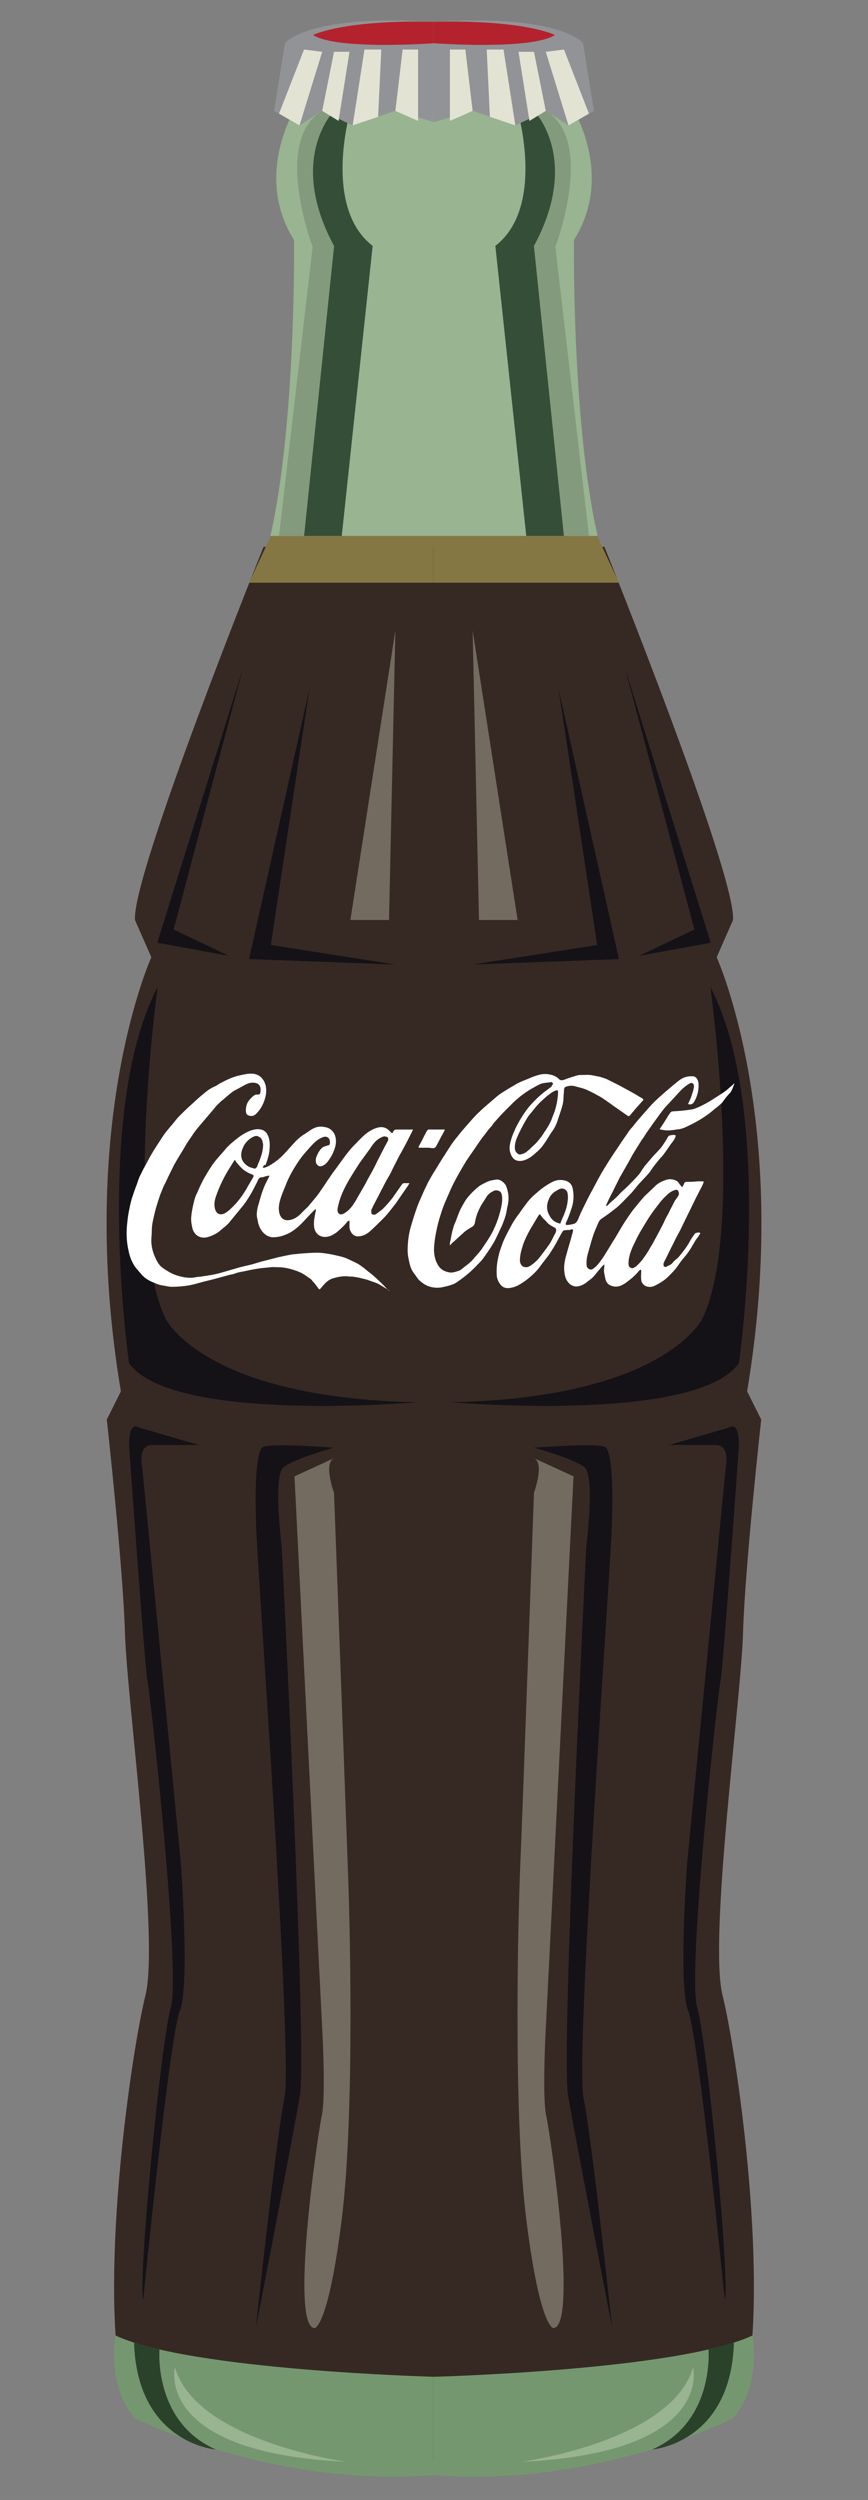 <?xml version="1.0" encoding="utf-8"?>
<!-- Generator: Adobe Illustrator 19.0.0, SVG Export Plug-In . SVG Version: 6.00 Build 0)  -->
<!DOCTYPE svg PUBLIC "-//W3C//DTD SVG 1.1//EN" "http://www.w3.org/Graphics/SVG/1.1/DTD/svg11.dtd">
<svg version="1.1" id="Layer_1" xmlns="http://www.w3.org/2000/svg" xmlns:xlink="http://www.w3.org/1999/xlink" x="0px" y="0px"
	 viewBox="-210 122 191 550" style="enable-background:new -210 122 191 550;" xml:space="preserve">
<rect x="-210" y="122" width="191" height="550" fill="#808080" stroke="none"/>
<style type="text/css">
	.st0{fill:#362923;}
	.st1{fill:#75976F;}
	.st2{fill:#847743;}
	.st3{fill:#141217;}
	.st4{fill:#736B60;}
	.st5{fill:#2A4229;}
	.st6{fill:#98B491;}
	.st7{fill:#354E38;}
	.st8{fill:#839A7C;}
	.st9{fill:#929397;}
	.st10{fill:#B3222D;}
	.st11{fill:#E3E3D4;}
	.st12{fill:#FFFFFF;}
</style>
<g>
	<g>
		<path class="st0" d="M-114.3,663.4V242.3H-152c0,0-29,72-28.3,82.1l3.6,8.2c0,0-16.6,36.5-6.7,95.5l-3.1,6.2c0,0,3.6,32.6,4,47
			c0.4,14.4,7.6,67.2,4.5,79.7c-3.1,12.5-9.9,59.5-5.4,84.9C-183.5,645.9-150.2,665.6-114.3,663.4z"/>
		<path class="st1" d="M-114.3,644.9c0,0-54-1.4-70.3-9.1c0,0-2,11,4.3,18.2c0,0,29.9,15.4,66,12.5V644.9z"/>
		<polygon class="st2" points="-114.3,239.9 -114.3,250.2 -155.2,250.2 -150.4,239.9 		"/>
		<polygon class="st3" points="-123,334.2 -155.2,333 -141.9,273.5 -150.4,329.9 		"/>
		<polygon class="st3" points="-159.6,332.3 -175.4,329.4 -156.5,268.9 -171.8,326.5 		"/>
		<path class="st3" d="M-136.5,440.5c0,0-15-1.2-15.9,0c-0.9,1.2-1.8,6.2-1.1,20.2c0.7,13.9,7.9,114.2,6.1,122.8
			c-1.8,8.6-6.3,50.6-6.3,50.6s8.1-41.7,9.7-51.1c1.6-9.4-4-120.7-4-120.7s-2-15.6,0.4-17.5C-145.3,442.9-136.5,440.5-136.5,440.5z"
			/>
		<path class="st3" d="M-165.9,440l-13.7-4c0,0-2-1.5-2,4c0,0,3.4,48,4,51.4c0.7,3.4,7.4,64.3,5.2,72.2c-2.2,7.9-7.2,58.8-6.1,64.5
			c0,0,5.8-58.3,8.1-63.8c2.2-5.5,0.2-32.4,0.2-32.4l-8.5-87.1c0,0-1.1-4.9,2.2-4.9H-165.9z"/>
		<path class="st4" d="M-136.5,442.8l-8.7,4l6,119.5c0,0,1,16.6,0,21.2c-1,4.7-7,46.2-1.6,46.7c0,0,3,0.1,6-24
			c3-24.1,1.7-69.3,1.3-78.2c-0.3-8.9-3-81.6-3-81.6S-138.9,443.9-136.5,442.8z"/>
		<polygon class="st4" points="-123,260.7 -132.9,324.4 -124.4,324.4 		"/>
		<path class="st3" d="M-118.3,430.5c0,0-53.9,4.7-63.3-8.6c0,0-8-55.4,6.3-82.8c0,0-7.4,53.3,1.6,72.7
			C-173.8,411.8-165.8,429.5-118.3,430.5z"/>
		<path class="st5" d="M-174.9,638.9c0,0-1.4,15.9,12.4,22c0,0-17.3-1.3-18-23.5L-174.9,638.9z"/>
		<path class="st6" d="M-171.5,642.8c0,0-4.8,18.8,37.7,20.8C-133.8,663.6-166.9,659.1-171.5,642.8z"/>
		<path class="st6" d="M-114.3,239.9v-93.5h-31c0,0-8.8,14.4,0,28.4c0,0,0.5,40-5.2,65.1H-114.3z"/>
		<path class="st7" d="M-143.1,239.9l6.6-63.8c0,0-11.8-16.7,0-29.7h3.6c0,0-6.2,21.1,4.9,29.7l-6.8,63.8H-143.1z"/>
		<path class="st8" d="M-148.6,239.9l7.4-63.6c0,0-8.9-23.4,2.1-29.9h2.6c0,0-10.4,10.4,0,29.7l-6.6,63.8H-148.6z"/>
		<path class="st9" d="M-114.3,126.8v22.1l-8.8-2.5l-9.3,3.2l-6.7-3.2l-5,3.2l-5.6-3.2l2.4-14.9C-147.3,131.5-142.4,125-114.3,126.8
			z"/>
		<path class="st10" d="M-114.3,131.5c0,0-21.6,1.6-26.8-1.8c0,0,6.6-3.4,26.8-2.9V131.5z"/>
		<polygon class="st11" points="-123,146.4 -121.4,132.9 -118,132.9 -118,148.6 		"/>
		<polygon class="st11" points="-132.4,149.6 -129.8,132.9 -126.1,132.9 -126.8,147.7 		"/>
		<polygon class="st11" points="-139.1,146.4 -136.5,133.4 -133.1,133.4 -135.5,148.6 		"/>
		<polygon class="st11" points="-144.1,149.6 -148.6,147 -143.1,132.9 -139.1,133.4 		"/>
	</g>
	<path class="st0" d="M-114.7,663.4V242.3H-77c0,0,29,72,28.3,82.1l-3.6,8.2c0,0,16.6,36.5,6.7,95.5l3.1,6.2c0,0-3.6,32.6-4,47
		c-0.4,14.4-7.6,67.2-4.5,79.7c3.1,12.5,9.9,59.5,5.4,84.9C-45.5,645.9-78.8,665.6-114.7,663.4z"/>
	<path class="st1" d="M-114.7,644.9c0,0,54-1.4,70.3-9.1c0,0,2,11-4.3,18.2c0,0-29.9,15.4-66,12.5V644.9z"/>
	<polygon class="st2" points="-114.7,239.9 -114.7,250.2 -73.8,250.2 -78.6,239.9 	"/>
	<polygon class="st3" points="-106,334.2 -73.8,333 -87.1,273.5 -78.6,329.9 	"/>
	<polygon class="st3" points="-69.4,332.3 -53.6,329.4 -72.5,268.9 -57.2,326.5 	"/>
	<path class="st3" d="M-92.5,440.5c0,0,15-1.2,15.9,0c0.9,1.2,1.8,6.2,1.1,20.2s-7.9,114.2-6.1,122.8s6.3,50.6,6.3,50.6
		s-8.1-41.7-9.7-51.1c-1.6-9.4,4-120.7,4-120.7s2-15.6-0.4-17.5C-83.7,442.9-92.5,440.5-92.5,440.5z"/>
	<path class="st3" d="M-63.1,440l13.7-4c0,0,2-1.5,2,4c0,0-3.4,48-4,51.4c-0.7,3.4-7.4,64.3-5.2,72.2c2.2,7.9,7.2,58.8,6.1,64.5
		c0,0-5.8-58.3-8.1-63.8c-2.2-5.5-0.2-32.4-0.2-32.4l8.5-87.1c0,0,1.1-4.9-2.2-4.9H-63.1z"/>
	<path class="st4" d="M-92.5,442.8l8.7,4l-6,119.5c0,0-1,16.6,0,21.2s7,46.2,1.6,46.7c0,0-3,0.1-6-24c-3-24.1-1.7-69.3-1.3-78.2
		s3-81.6,3-81.6S-90.1,443.9-92.5,442.8z"/>
	<polygon class="st4" points="-106,260.7 -96.1,324.4 -104.6,324.4 	"/>
	<path class="st3" d="M-110.7,430.5c0,0,53.9,4.7,63.3-8.6c0,0,8-55.4-6.3-82.8c0,0,7.4,53.3-1.6,72.7
		C-55.2,411.8-63.2,429.5-110.7,430.5z"/>
	<g id="bOjIZk.tif_3_">
		<g>
			<path class="st12" d="M-61.3,371.8c-0.1,0.6-0.4,1-0.7,1.4c-0.7,0.9-1.3,1.9-2,2.8c-0.2,0.3-0.5,0.6-0.8,0.9
				c-0.7,0.9-1.5,1.8-2.1,2.8c-1,1.3-2.2,2.3-3.2,3.6c-0.4,0.5-0.8,1-1.2,1.4c-0.9,0.9-1.8,1.9-2.8,2.8c-1.1,0.9-2.3,1.8-3.5,2.6
				c-0.5,0.3-0.7,0.8-0.9,1.3c-0.4,0.9-0.8,1.8-1.1,2.8c-0.4,1.2-0.7,2.5-1.1,3.8c-0.2,0.8-0.3,1.7-0.2,2.5c0.1,0.6,0.8,1,1.3,0.7
				c1-0.6,1.7-1.7,2.4-2.7c0.9-1.4,1.7-2.8,2.6-4.2c0.7-1.2,1.4-2.4,2.1-3.5c0.6-0.9,1.2-1.8,1.8-2.6c0.8-1,1.6-2,2.5-3
				c0.7-0.7,1.4-1.3,2.1-2c0.1-0.1,0.2-0.1,0.2-0.2c0.7-0.7,1.5-1.1,2.4-1.4c0.8-0.3,1.6-0.2,2.4,0.2c0.3,0.2,0.5,0.5,0.7,0.8
				c0.2,0.2,0.3,0.4,0.5,0.6c0.2-0.3,0.3-0.5,0.4-0.7c0.1-0.4,0.3-0.5,0.7-0.5c0.8,0,1.5,0,2.3-0.1c0.4,0,0.7,0,1.1,0
				c0.2,0,0.3,0,0.2,0.3c-0.2,0.4-0.3,0.8-0.5,1.1c-0.4,0.7-0.7,1.4-1.1,2.1c-0.4,0.9-0.9,1.8-1.3,2.7c-0.2,0.4-0.4,0.8-0.6,1.2
				c-0.6,1.2-1.1,2.3-1.7,3.5c-0.5,0.9-1,1.8-1.4,2.7c-0.7,1.3-1.3,2.7-2,4c-0.1,0.2-0.2,0.4-0.2,0.6c0,0.2,0,0.4,0.1,0.5
				c0.1,0.1,0.4,0.2,0.5,0.1c0.5-0.3,1.1-0.4,1.5-1c0.3-0.4,0.8-0.7,1.2-1.1c0.9-1.1,1.8-2.2,2.5-3.5c0.3-0.6,0.7-1.1,1.1-1.7
				c0.2-0.2,0.9-0.3,1.1-0.2c0.1,0.1,0.1,0.3,0,0.3c-0.3,0.5-0.6,0.9-0.9,1.3c-0.2,0.3-0.4,0.7-0.6,1c-0.6,1.1-1.3,2.1-2.1,3
				c-0.6,0.7-1.1,1.5-1.7,2.3c-0.5,0.6-1.1,1.2-1.7,1.8c-0.9,0.9-2,1.5-3,2c-0.6,0.3-1.4,0.3-2,0c-0.5-0.3-0.9-0.8-0.9-1.4
				c-0.1-0.6,0-1.2,0-1.8c0-0.1,0-0.2-0.1-0.4c-0.2,0.1-0.3,0.2-0.4,0.3c-0.9,1.1-1.9,1.9-3,2.7c-0.9,0.6-1.9,1-3,0.6
				c-0.7-0.2-1.2-0.7-1.4-1.6c-0.1-0.6-0.3-1.2-0.3-1.8c0-0.4,0.1-0.8,0.1-1.2c0,0-0.1-0.1-0.1-0.1c-0.2,0.2-0.3,0.3-0.5,0.5
				c-0.5,0.6-1,1.2-1.5,1.8c-0.5,0.7-1.2,1.1-1.8,1.6c-0.6,0.5-1.3,0.8-2,0.9c-0.6,0.1-1.2-0.1-1.7-0.5c-0.8-0.7-1.1-1.6-1.2-2.6
				c-0.2-1.4,0.1-2.8,0.5-4.1c0.3-1.2,0.7-2.4,1-3.5c0.1-0.5,0.3-1,0.4-1.5c0-0.1,0-0.2-0.1-0.3c0-0.1-0.2-0.1-0.3,0
				c-0.2,0-0.3,0.1-0.4,0.1c-0.4,0-0.8,0-1.2,0.1c-0.2,0-0.3,0.2-0.4,0.4c-0.8,1.3-1.4,2.7-2.3,4c-0.7,1.2-1.6,2.2-2.4,3.3
				c-0.9,1.3-2,2.3-3.3,3.3c-1,0.7-2,1.4-3.2,1.6c-0.9,0.2-1.7,0.1-2.3-0.6c-0.5-0.6-0.9-1.4-0.9-2.3c-0.1-1.8,0.2-3.5,0.7-5.2
				c0.3-0.8,0.5-1.5,0.8-2.2c0.4-0.9,0.9-1.9,1.4-2.8c0.3-0.6,0.6-1.1,0.9-1.6c0.4-0.6,0.8-1.2,1.2-1.7c0.6-0.9,1.3-1.8,1.9-2.6
				c0.5-0.6,1.1-1.2,1.7-1.7c1.1-1,2.2-1.8,3.5-2.5c0.6-0.3,1.2-0.5,1.8-0.5c0.7,0,1.5,0.1,2.1,0.6c0.5,0.4,0.7,1,0.8,1.7
				c0.2,1.4,0.1,2.8-0.4,4.1c-0.2,0.7-0.5,1.5-0.8,2.2c-0.1,0.3-0.3,0.6-0.4,0.9c-0.1,0.2,0,0.4,0.2,0.4c0.5,0,0.9-0.1,1.4-0.2
				c0.5-0.1,0.8-0.4,1.1-1c0.4-1.1,0.9-2.1,1.4-3.1c0.8-1.7,1.7-3.3,2.6-5c0.7-1.4,1.5-2.7,2.3-4c0.8-1.3,1.6-2.5,2.5-3.8
				c0.7-1.1,1.4-2.1,2.1-3.1c0.3-0.5,0.7-1,1.1-1.4c0.6-0.8,1.2-1.5,1.9-2.3c0.9-1,1.8-2.1,2.8-3.1c1.2-1.2,2.4-2.2,3.7-3.3
				c0.7-0.6,1.4-1.2,2.1-1.7c0.9-0.6,1.9-0.8,2.9-0.7c0.6,0.1,1,0.7,1.1,1.5c0.1,1.4-0.2,2.8-0.9,4c-0.3,0.6-0.8,0.8-1.4,0.6
				c0.2-0.5,0.5-1,0.7-1.6c0.2-0.7,0.5-1.4,0.6-2.2c0.1-0.7-0.5-1.1-1-0.7c-0.7,0.4-1.3,0.9-1.9,1.5c-1.2,1.3-2.4,2.6-3.6,3.9
				c-0.8,1-1.5,2-2.3,3.1c-0.6,0.8-1.1,1.6-1.7,2.4c-0.3,0.5-0.6,1-1,1.5c-0.6,1-1.2,1.9-1.8,2.9c-0.5,0.8-0.9,1.7-1.4,2.5
				c-0.5,0.9-1.1,1.9-1.6,2.8c-0.4,0.8-0.8,1.6-1.2,2.4c-0.4,0.9-0.9,1.7-1.3,2.6c-0.2,0.4-0.4,0.9-0.6,1.3c0.5,0,0.7-0.5,1.1-0.8
				c0.7-0.6,1.4-1.2,2-1.9c0.6-0.6,1.2-1.1,1.8-1.7c0.7-0.7,1.5-1.5,2.2-2.3c0.5-0.5,0.8-1.2,1.3-1.8c0-0.1,0.1-0.1,0.1-0.2
				c0.6-0.7,1.2-1.4,1.8-2.1c0.6-0.7,1.4-1.4,2-2.2c0.5-0.7,1-1.5,1.4-2.2c0.1-0.2,0.3-0.3,0.4-0.3
				C-62.1,371.7-61.7,371.6-61.3,371.8z M-60.6,384.8c0-0.8-0.3-1.2-0.8-1c-0.5,0.1-1,0.4-1.4,0.7c-0.8,0.7-1.5,1.4-2.1,2.2
				c-0.7,0.9-1.4,1.8-2,2.7c-0.6,0.9-1.2,1.9-1.8,2.9c-0.6,1-1.1,1.9-1.6,3c-0.7,1.4-1.3,2.8-1.4,4.4c0,0.4,0,0.8,0.2,1
				c0.3,0.3,0.6,0.4,1,0.2c0.3-0.2,0.5-0.3,0.7-0.5c0.5-0.5,1-1,1.4-1.6c0.5-0.7,1-1.4,1.4-2.2c0.4-0.6,0.8-1.3,1.1-1.9
				c0.6-1.1,1.2-2.2,1.7-3.2c0.2-0.4,0.4-0.8,0.6-1.3c0.4-0.7,0.8-1.4,1.1-2.1c0.4-0.7,0.7-1.4,1.1-2.1
				C-60.9,385.4-60.7,385-60.6,384.8z M-91.2,389.1c-0.1,0.1-0.2,0.2-0.3,0.3c-0.6,1-1.2,2-1.8,3c-0.7,1.3-1.4,2.6-1.8,4.1
				c-0.3,0.9-0.5,1.9-0.5,2.9c0.1,1.2,1.1,1.7,2.1,1.2c0.8-0.5,1.5-1.1,2.1-1.8c0.7-0.9,1.4-1.8,2.1-2.8c0.6-0.8,1-1.8,1.5-2.7
				c0.3-0.5,0.2-1.1-0.1-1.2c-0.8-0.4-1.5-0.8-2-1.5C-90.4,390.2-90.8,389.7-91.2,389.1z M-86.7,391.2c0.2-0.6,0.4-1.1,0.7-1.7
				c0.4-1,0.8-2.1,0.9-3.2c0.1-0.6,0.1-1.2,0-1.7c0-0.3-0.2-0.6-0.3-0.7c-0.3-0.3-0.7-0.5-1.2-0.4c-0.4,0.1-0.7,0.3-1,0.5
				c-0.8,0.4-1.4,1.1-1.7,2c-0.5,1.2-0.4,2.4,0.2,3.4C-88.6,390.4-87.8,391-86.7,391.2z"/>
			<path class="st12" d="M-152.2,378.9c0.3,0,0.5,0,0.7-0.1c0.8-0.3,1.5-0.8,2.2-1.3c1.4-1,2.5-2.4,3.7-3.7c0.8-0.9,1.7-1.8,2.8-2.4
				c0.6-0.4,1.2-0.9,1.9-1.2c0.6-0.3,1.3-0.4,2-0.3c0.7,0.1,1.2,0.2,1.8,0.7c0.6,0.5,0.9,1.2,1,2c0.1,0.9-0.1,1.7-0.4,2.5
				c-0.3,0.8-0.7,1.5-1.2,2.2c-0.4,0.6-1,1.2-1.8,1.3c-0.5,0-1-0.5-1-1.1c-0.1-0.8,0.3-1.4,0.6-2c0.3-0.5,0.6-0.9,1.1-1.2
				c0.3-0.1,0.6-0.2,0.9-0.3c0.4,0,0.5-0.3,0.5-0.6c0.1-1-0.7-1.6-1.6-1.2c-1.1,0.4-1.9,1.2-2.7,2.1c-1.2,1.3-2.3,2.6-3.2,4.1
				c-0.9,1.4-1.7,2.9-2.3,4.5c-0.4,1-0.8,1.9-1.1,2.9c-0.3,1-0.5,2.1-0.2,3.2c0.4,1.3,1.3,1.6,2.3,1.4c1.1-0.2,2-0.9,2.8-1.8
				c0.5-0.5,1-0.9,1.4-1.4c0.5-0.6,1-1.2,1.5-1.8c0.5-0.6,0.9-1.2,1.3-1.8c0.6-0.8,1.1-1.7,1.7-2.5c0.4-0.6,0.8-1.2,1.2-1.7
				c0.4-0.5,0.7-1,1.1-1.5c0.4-0.6,0.9-1.2,1.3-1.8c0.5-0.6,1-1.3,1.5-1.8c0.9-0.9,1.7-1.8,2.6-2.6c0.8-0.7,1.8-1.3,2.8-1.6
				c1.1-0.3,2-0.1,2.8,0.8c0.1,0.1,0.1,0.1,0.2,0.2c0.2,0.2,0.4,0.3,0.5-0.1c0.2-0.4,0.4-0.5,0.8-0.5c1.2,0,2.3,0,3.6,0
				c-0.2,0.4-0.4,0.8-0.6,1.2c-0.8,1.6-1.6,3.1-2.5,4.7c-0.6,1.2-1.3,2.5-1.9,3.8c-0.6,1-1.2,2.1-1.7,3.1c-0.5,0.9-0.9,1.8-1.4,2.7
				c-0.3,0.6-0.7,1.3-1,2c-0.1,0.1-0.1,0.3-0.1,0.4c0,0.2,0,0.6,0.1,0.7c0.2,0.1,0.6,0.2,0.8,0.1c0.6-0.4,1.1-0.8,1.6-1.2
				c0.8-0.8,1.5-1.6,2.2-2.5c0.7-1,1.4-2,2.1-3c0.1-0.1,0.2-0.2,0.4-0.2c0.3,0,0.7,0,1.2,0c-0.2,0.3-0.3,0.6-0.5,0.8
				c-0.7,1-1.3,1.9-2,2.9c-0.3,0.5-0.7,1-1.1,1.5c-0.7,0.9-1.3,1.7-2.1,2.5c-1,1-2,2-3,2.9c-0.8,0.7-1.7,1.1-2.7,1.1
				c-1,0-1.7-1-1.8-2c0-0.5,0-1,0-1.5c-0.1,0.1-0.4,0.1-0.5,0.3c-0.7,0.9-1.5,1.6-2.3,2.3c-0.7,0.5-1.4,0.9-2.2,1
				c-1.3,0.2-2.7-0.6-2.8-2.4c-0.1-1.2,0.2-2.3,0.4-3.4c0-0.1,0-0.2,0-0.2c0,0,0,0-0.1-0.1c-0.3,0.3-0.6,0.6-0.9,0.9
				c-0.9,0.9-1.7,1.9-2.7,2.8c-0.9,0.8-1.8,1.5-2.9,1.9c-0.9,0.4-1.9,0.6-2.9,0.6c-1.6-0.1-2.8-1.5-3.2-3.2
				c-0.1-0.6-0.3-1.2-0.3-1.8c0-0.5,0.1-1.1,0.2-1.6c0.4-1.3,0.7-2.6,1.2-3.9c0.3-0.9,0.8-1.8,1.2-2.6c0.1-0.1,0.1-0.3,0.2-0.5
				c-0.3,0.1-0.6,0.1-0.9,0.2c-0.3,0.1-0.5,0.2-0.8,0.2c-0.6,0-0.8,0.5-1,1c-0.5,1-1,2-1.6,3c-0.6,1-1.2,1.9-1.9,2.7
				c-0.9,1.1-1.8,2.2-2.7,3.3c-0.5,0.6-1.2,1.1-1.8,1.6c-0.6,0.6-1.4,1-2.1,1.3c-1,0.4-2,0.6-3,0c-0.6-0.4-1.1-1.1-1.2-1.9
				c-0.2-0.8-0.3-1.7-0.2-2.5c0.1-1,0.3-1.9,0.5-2.8c0.2-0.8,0.4-1.6,0.8-2.3c0.4-1,0.9-2,1.4-3c0.7-1.2,1.4-2.4,2.2-3.5
				c0.9-1.2,1.9-2.2,2.8-3.3c0.8-0.9,1.7-1.6,2.6-2.3c0.9-0.7,1.8-1.2,2.8-1.6c0.7-0.2,1.4-0.4,2.2-0.2c0.6,0.1,1.2,0.5,1.5,1.2
				c0.5,1,0.5,2.1,0.4,3.3c-0.1,1.2-0.5,2.3-0.9,3.4C-151.8,378.1-152,378.4-152.2,378.9z M-125.3,372c-0.5,0-0.9,0.3-1.3,0.5
				c-0.8,0.5-1.4,1.3-1.9,2.1c-0.8,1.1-1.6,2.2-2.4,3.3c-0.9,1.4-1.8,2.8-2.6,4.2c-1,1.8-1.8,3.6-2.2,5.7c-0.1,0.5,0,1,0.3,1.2
				c0.2,0.2,0.6,0.2,0.8,0.1c0.9-0.4,1.6-1.1,2.2-1.9c0.4-0.6,0.8-1.2,1.1-1.8c0.8-1.4,1.6-2.7,2.3-4.1c0.7-1.2,1.4-2.5,2-3.8
				c0.8-1.5,1.5-3,2.3-4.4c0.2-0.4,0.2-0.7-0.1-1C-124.9,372.1-125.1,372.1-125.3,372z M-158.3,377.2c-0.1,0-0.2,0.1-0.2,0.2
				c-0.7,1.1-1.4,2.2-2,3.3c-0.7,1.3-1.3,2.6-1.8,4c-0.3,0.8-0.6,1.7-0.5,2.6c0.1,1.5,1,2.3,2.3,1.6c0.9-0.5,1.6-1.3,2.3-2
				c0.9-1,1.7-2.1,2.4-3.3c0.5-0.9,1-1.7,1.5-2.6c0.2-0.3,0.1-0.5-0.2-0.6c-1-0.4-1.9-0.9-2.6-1.7
				C-157.7,378.1-158,377.7-158.3,377.2z M-152.1,373.7c-0.1-0.2-0.1-0.7-0.3-1c-0.1-0.3-0.4-0.5-0.6-0.6c-0.6-0.4-1.2-0.1-1.8,0.3
				c-0.6,0.4-1.1,0.9-1.5,1.6c-0.6,1.1-1,2.5-0.1,3.7c0.7,0.9,1.5,1.2,2.5,1.4c0.1,0,0.3-0.2,0.4-0.3c0.2-0.4,0.3-0.8,0.5-1.2
				C-152.5,376.3-152.1,375.2-152.1,373.7z"/>
			<path class="st12" d="M-88.3,360.5c-0.1-0.4-0.3-0.5-0.6-0.4c-0.7,0.1-1.3,0.1-2,0.3c-0.7,0.3-1.4,0.7-2.1,1.1
				c-0.9,0.5-1.7,1.1-2.5,1.7c-0.6,0.5-1.2,1-1.8,1.6c-0.5,0.5-1,1-1.5,1.5c-0.8,0.8-1.6,1.7-2.4,2.6c-0.2,0.2-0.4,0.5-0.5,0.7
				c-0.3,0.3-0.5,0.6-0.8,0.9c-0.3,0.4-0.6,0.8-0.9,1.2c-0.6,0.7-1.1,1.5-1.6,2.2c-0.8,1.2-1.6,2.3-2.4,3.5
				c-1.3,2.2-2.7,4.5-3.7,6.9c-0.7,1.6-1.4,3.1-1.9,4.8c-0.6,1.8-1,3.6-1.3,5.5c-0.1,0.8-0.2,1.5-0.2,2.3c0,1.3,0.3,2.6,1,3.6
				c0.5,0.8,1.3,1.2,2.2,1.4c0.8,0.2,1.5-0.1,2.2-0.3c0.4-0.1,0.8-0.5,1.2-0.8c0.8-0.6,1.6-1.2,2.3-2.1c0.6-0.7,1.3-1.4,1.8-2.2
				c1-1.5,2-2.9,2.7-4.6c0.5-1.1,0.9-2.3,1.2-3.5c0.2-0.8,0.4-1.7,0.4-2.5c0-0.5,0-1.1-0.3-1.6c-0.2-0.3-0.9-0.5-1.3-0.4
				c-0.8,0.3-1.5,0.8-1.9,1.5c-0.4,0.7-0.9,1.3-1.3,2.1c-0.6,1.1-1,2.3-1.2,3.5c-0.1,0.5-0.3,0.7-0.6,0.9c-0.7,0.4-1.4,0.8-2,1.4
				c-0.7,0.6-1.4,1.3-2.1,1.9c-0.3,0.2-0.5,0.5-0.8,0.8c0-0.4,0-0.7,0.1-1c0.2-0.9,0.3-1.8,0.6-2.7c0.1-0.5,0.3-1,0.5-1.4
				c0.4-1,0.7-2,1.2-3c0.5-0.9,1-1.9,1.7-2.7c0.7-0.8,1.5-1.6,2.3-2.2c0.5-0.4,1.2-0.7,1.8-1c0.7-0.3,1.4-0.4,2.1-0.5
				c0.7-0.1,1.8,0.7,2.1,1.5c0.3,0.8,0.5,1.7,0.5,2.6c0,0.7-0.1,1.4-0.3,2.1c-0.1,0.6-0.2,1.3-0.4,1.9c-0.3,1-0.7,2-1.2,3
				c-0.4,0.9-0.8,1.7-1.2,2.5c-0.7,1.2-1.5,2.4-2.3,3.5c-0.4,0.6-0.9,1.1-1.4,1.6c-1.3,1.4-2.7,2.6-4.3,3.7
				c-0.4,0.3-0.9,0.6-1.3,0.7c-0.7,0.3-1.4,0.4-2.2,0.6c-1.1,0.2-2.2,0.1-3.2-0.3c-0.7-0.3-1.4-0.8-2-1.4c-0.4-0.5-0.7-1-1.1-1.5
				c-0.1-0.1-0.1-0.2-0.2-0.3c-0.5-0.8-0.7-1.8-0.9-2.8c-0.3-1.3-0.2-2.6-0.1-3.8c0.1-1.1,0.3-2.2,0.6-3.2c0.4-1.4,0.8-2.7,1.3-4.1
				c0.4-1.2,1-2.4,1.5-3.6c0.3-0.7,0.7-1.4,1-2.1c0.5-0.9,1-1.8,1.6-2.7c1-1.7,2.1-3.4,3.2-5.1c0.5-0.8,1.1-1.6,1.7-2.3
				c0.6-0.8,1.3-1.6,2-2.4c0.9-1,1.8-2.1,2.8-3c0.9-0.9,1.8-1.6,2.7-2.4c0.5-0.4,0.9-0.8,1.4-1.2c1.1-0.8,2.3-1.5,3.5-2.2
				c1.2-0.8,2.6-1.2,3.9-1.8c1.1-0.4,2.1-0.8,3.3-0.7c1,0.1,1.9,0.3,2.7,1.1c0.3,0.3,0.6,0.3,1,0.2c1-0.4,2-0.7,3-1
				c0.3-0.1,0.6-0.1,1-0.1c0.8,0,1.6-0.1,2.5,0.1c0.5,0.1,1,0.2,1.5,0.3c0.6,0.2,1.1,0.3,1.7,0.6c0.8,0.4,1.6,0.8,2.4,1.2
				c1.1,0.6,2.2,1.2,3.3,1.8c0.5,0.3,1,0.6,1.5,0.9c0.1,0,0.1,0.1,0.2,0.1c0.6,0.4,0.6,0.4,0.1,0.9c-0.5,0.6-1,1.1-1.5,1.7
				c-0.3,0.4-0.7,0.8-1,1.2c-0.2,0.3-0.5,0.3-0.7,0.1c-1-0.7-2-1.4-3-2.1c-1-0.7-1.9-1.4-2.9-2c-0.9-0.5-1.8-1-2.7-1.4
				c-1-0.5-2.1-0.7-3.2-1c-0.6-0.1-1.3,0-1.9,0.3c-0.1,0.1-0.2,0.4-0.2,0.7c0,0.5-0.1,1-0.1,1.5c0,1.1-0.3,2.1-0.6,3
				c-0.2,0.6-0.4,1.2-0.6,1.8c-0.3,1-0.7,1.9-1.3,2.7c-0.7,1-1.2,2-1.9,2.9c-0.3,0.5-0.8,1-1.2,1.4c-0.6,0.5-1.1,1-1.7,1.4
				c-0.8,0.5-1.6,0.9-2.6,0.8c-1-0.1-1.6-0.9-1.9-2.1c-0.2-1.1,0.1-2,0.4-3c0.3-0.9,0.7-1.8,1.1-2.6c1-1.9,2.2-3.8,3.7-5.3
				c0.6-0.6,1.2-1.2,1.8-1.7c0.7-0.6,1.5-1.1,2.2-1.7C-88.6,360.8-88.5,360.7-88.3,360.5z M-87.2,362.5c0-0.7-0.1-0.8-0.7-0.5
				c-0.3,0.1-0.6,0.3-0.9,0.5c-0.7,0.5-1.4,1.1-2,1.7c-0.6,0.5-1.1,1.1-1.6,1.7c-0.6,0.8-1.3,1.5-1.8,2.4c-0.6,1-1.1,2-1.6,3
				c-0.5,1.1-1,2.1-0.9,3.4c0,0.6,0.6,1.3,1.1,1.3c0.6-0.1,1.2-0.3,1.7-0.8c0.4-0.3,0.7-0.6,1.1-1c0.4-0.4,0.8-0.7,1.1-1.1
				c0.5-0.6,1-1.2,1.4-1.9c0.5-0.7,1-1.5,1.4-2.3c0.3-0.6,0.5-1.3,0.8-2C-87.6,365.6-87.3,364-87.2,362.5z"/>
			<path class="st12" d="M-124.4,405.9c-0.2-0.1-0.4-0.3-0.6-0.4c-0.5-0.3-1-0.6-1.5-0.9c-0.5-0.3-1.1-0.5-1.7-0.7
				c-0.6-0.2-1.3-0.5-2-0.6c-0.6-0.2-1.3-0.3-1.9-0.4c-0.4-0.1-0.9,0-1.3-0.1c-1.1-0.1-2.2,0.1-3.2,0.4c-0.8,0.2-1.5,0.7-2.1,1.4
				c-0.3,0.3-0.5,0.6-0.8,0.9c-0.1,0.2-0.3,0.2-0.4,0c-0.4-0.5-0.7-1-1.1-1.4c-0.3-0.3-0.5-0.7-0.9-0.9c-0.7-0.5-1.4-1-2.1-1.3
				c-0.9-0.4-1.9-0.7-2.8-0.9c-0.6-0.1-1.1-0.2-1.7-0.2c-0.7,0-1.3-0.1-2,0c-1.1,0.1-2.3,0.2-3.4,0.4c-1.2,0.2-2.3,0.5-3.5,0.7
				c-0.5,0.1-0.9,0.3-1.3,0.4c-0.3,0.1-0.6,0.1-0.9,0.2c-1.1,0.3-2.2,0.6-3.3,0.9c-0.8,0.2-1.6,0.4-2.4,0.6
				c-1.1,0.3-2.1,0.6-3.2,0.8c-1.2,0.2-2.5,0.3-3.7,0.3c-0.7,0-1.3-0.2-2-0.3c-0.9-0.1-1.6-0.5-2.4-0.8c-0.9-0.4-1.8-1-2.5-1.9
				c-0.6-0.7-1.2-1.3-1.6-2.1c-0.5-0.9-0.8-1.8-1-2.8c-0.4-1.7-0.5-3.4-0.4-5.1c0.1-1.1,0.2-2.2,0.4-3.3c0.2-1,0.4-2.1,0.7-3.1
				c0.3-0.9,0.6-1.8,0.9-2.6c0.3-0.7,0.5-1.5,0.8-2.2c0.3-0.6,0.6-1.2,0.9-1.8c0.6-1,1.1-2.1,1.7-3.1c0.8-1.4,1.7-2.7,2.6-4.1
				c0.6-0.9,1.3-1.7,2-2.5c0.5-0.6,1-1.3,1.5-1.8c0.8-0.8,1.6-1.6,2.5-2.4c0.9-0.8,1.8-1.7,2.7-2.4c0.8-0.7,1.7-1.4,2.7-1.8
				c0.5-0.2,0.9-0.6,1.4-0.8c1.3-0.7,2.6-1.3,4-1.6c0.9-0.2,1.7-0.4,2.6-0.4c1.6,0,2.8,1,3.2,2.8c0.1,0.6,0.1,1.2,0,1.9
				c-0.3,1.5-0.9,2.8-1.9,3.9c-0.5,0.6-1.1,0.9-1.9,0.6c-0.4-0.1-0.6-0.5-0.6-1.1c0-0.8,0.2-1.6,0.7-2.2c0.3-0.4,0.7-0.8,1.1-1.1
				c0.2-0.2,0.6-0.2,0.9-0.2c0.4,0,0.5-0.3,0.5-0.5c0.2-1.2-0.2-2-1.4-2.1c-0.9-0.1-1.7,0.3-2.4,0.7c-0.7,0.4-1.5,0.8-2.2,1.2
				c-0.8,0.6-1.5,1.2-2.3,1.9c-0.4,0.3-0.7,0.6-1.1,1c-0.2,0.2-0.5,0.5-0.7,0.8c-1.1,1.3-2.3,2.7-3.4,4c-0.6,0.7-1.2,1.5-1.7,2.3
				c-0.6,0.8-1.1,1.6-1.6,2.5c-0.7,1.2-1.5,2.4-2.2,3.7c-0.6,1.2-1.2,2.4-1.8,3.7c-0.2,0.4-0.4,0.8-0.6,1.2
				c-0.2,0.6-0.5,1.2-0.7,1.8c-0.4,1.2-0.8,2.4-1.1,3.6c-0.3,1.3-0.7,2.7-0.7,4.1c0,0.8-0.1,1.6-0.1,2.3c0,1.2,0.3,2.3,0.7,3.3
				c0.4,0.9,0.8,1.8,1.5,2.4c0.6,0.5,1.3,0.9,2,1.3c0.9,0.5,2,0.8,3,1c0.8,0.1,1.6,0.2,2.5,0c0.5-0.1,1-0.1,1.6-0.2
				c0.6-0.1,1.3-0.2,1.9-0.3c1.1-0.2,2.2-0.5,3.2-0.8c1-0.3,2.1-0.6,3.1-0.9c0.8-0.2,1.7-0.4,2.5-0.6c0.8-0.2,1.6-0.5,2.4-0.7
				c1.2-0.3,2.4-0.6,3.5-0.9c0.9-0.2,1.9-0.4,2.9-0.6c0.6-0.1,1.3-0.1,1.9-0.2c1.3-0.1,2.6-0.2,3.8-0.2c1.1,0,2.2,0.2,3.3,0.4
				c0.9,0.2,1.9,0.4,2.8,0.7c0.8,0.3,1.5,0.7,2.2,1c0.4,0.2,0.8,0.4,1.2,0.7c0.6,0.4,1.2,0.9,1.8,1.4c0.8,0.6,1.5,1.2,2.2,1.9
				c0.8,0.7,1.5,1.5,2.3,2.3C-124.3,405.8-124.4,405.9-124.4,405.9z"/>
			<path class="st12" d="M-48.4,360.4c-0.3,0.7-0.5,1.6-1.1,2.2c-0.6,0.6-1.1,1.3-1.6,2c-0.3,0.3-0.6,0.5-0.9,0.8
				c-0.7,0.5-1.3,1.1-2,1.6c-0.7,0.5-1.4,1-2.1,1.4c-1,0.6-2,1.1-3.1,1.6c-0.4,0.2-0.8,0.3-1.2,0.4c-0.9,0.1-1.8,0.3-2.7,0.3
				c-0.5,0-1-0.1-1.5-0.2c-0.2,0-0.3-0.1-0.1-0.3c0.4-0.6,0.8-1.2,1.1-1.7c0.4-0.6,0.7-1.2,1.1-1.7c0.1-0.2,0.4-0.3,0.6-0.3
				c1.5-0.1,3-0.2,4.5-0.5c0.6-0.2,1.3-0.5,1.9-0.8c1-0.5,2-1.1,2.9-1.7c0.8-0.5,1.6-1,2.4-1.6c0.5-0.4,0.9-0.8,1.4-1.2
				C-48.6,360.5-48.6,360.4-48.4,360.4C-48.4,360.4-48.4,360.4-48.4,360.4z"/>
			<path class="st12" d="M-117.9,374.3c0.2-0.4,0.5-0.9,0.7-1.3c0.4-0.8,0.8-1.6,1.2-2.3c0.1-0.1,0.2-0.2,0.3-0.2c1.2,0,2.4,0,3.6,0
				c-0.2,0.4-0.3,0.7-0.5,1c-0.5,0.9-1,1.9-1.5,2.8c-0.1,0.1-0.3,0.3-0.5,0.3c-0.4,0-0.9-0.1-1.3-0.1c-0.6,0-1.1,0-1.7,0
				c-0.1,0-0.2,0-0.3,0C-117.8,374.4-117.9,374.3-117.9,374.3z"/>
		</g>
	</g>
	<path class="st5" d="M-54.1,638.9c0,0,1.4,15.9-12.4,22c0,0,17.3-1.3,18-23.5L-54.1,638.9z"/>
	<path class="st6" d="M-57.5,642.8c0,0,4.8,18.8-37.7,20.8C-95.2,663.6-62.1,659.1-57.5,642.8z"/>
	<path class="st6" d="M-114.7,239.9v-93.5h31c0,0,8.8,14.4,0,28.4c0,0-0.5,40,5.2,65.1H-114.7z"/>
	<path class="st7" d="M-85.9,239.9l-6.6-63.8c0,0,11.8-16.7,0-29.7h-3.6c0,0,6.2,21.1-4.9,29.7l6.8,63.8H-85.9z"/>
	<path class="st8" d="M-80.4,239.9l-7.4-63.6c0,0,8.9-23.4-2.1-29.9h-2.6c0,0,10.4,10.4,0,29.7l6.6,63.8H-80.4z"/>
	<path class="st9" d="M-114.7,126.8v22.1l8.8-2.5l9.3,3.2l6.7-3.2l5,3.2l5.6-3.2l-2.4-14.9C-81.7,131.5-86.6,125-114.7,126.8z"/>
	<path class="st10" d="M-114.7,131.5c0,0,21.6,1.6,26.8-1.8c0,0-6.6-3.4-26.8-2.9V131.5z"/>
	<polygon class="st11" points="-106,146.4 -107.6,132.9 -111,132.9 -111,148.6 	"/>
	<polygon class="st11" points="-96.6,149.6 -99.2,132.9 -102.9,132.9 -102.2,147.7 	"/>
	<polygon class="st11" points="-89.9,146.4 -92.5,133.4 -95.9,133.4 -93.5,148.6 	"/>
	<polygon class="st11" points="-84.9,149.6 -80.4,147 -85.9,132.9 -89.9,133.4 	"/>
</g>
</svg>

